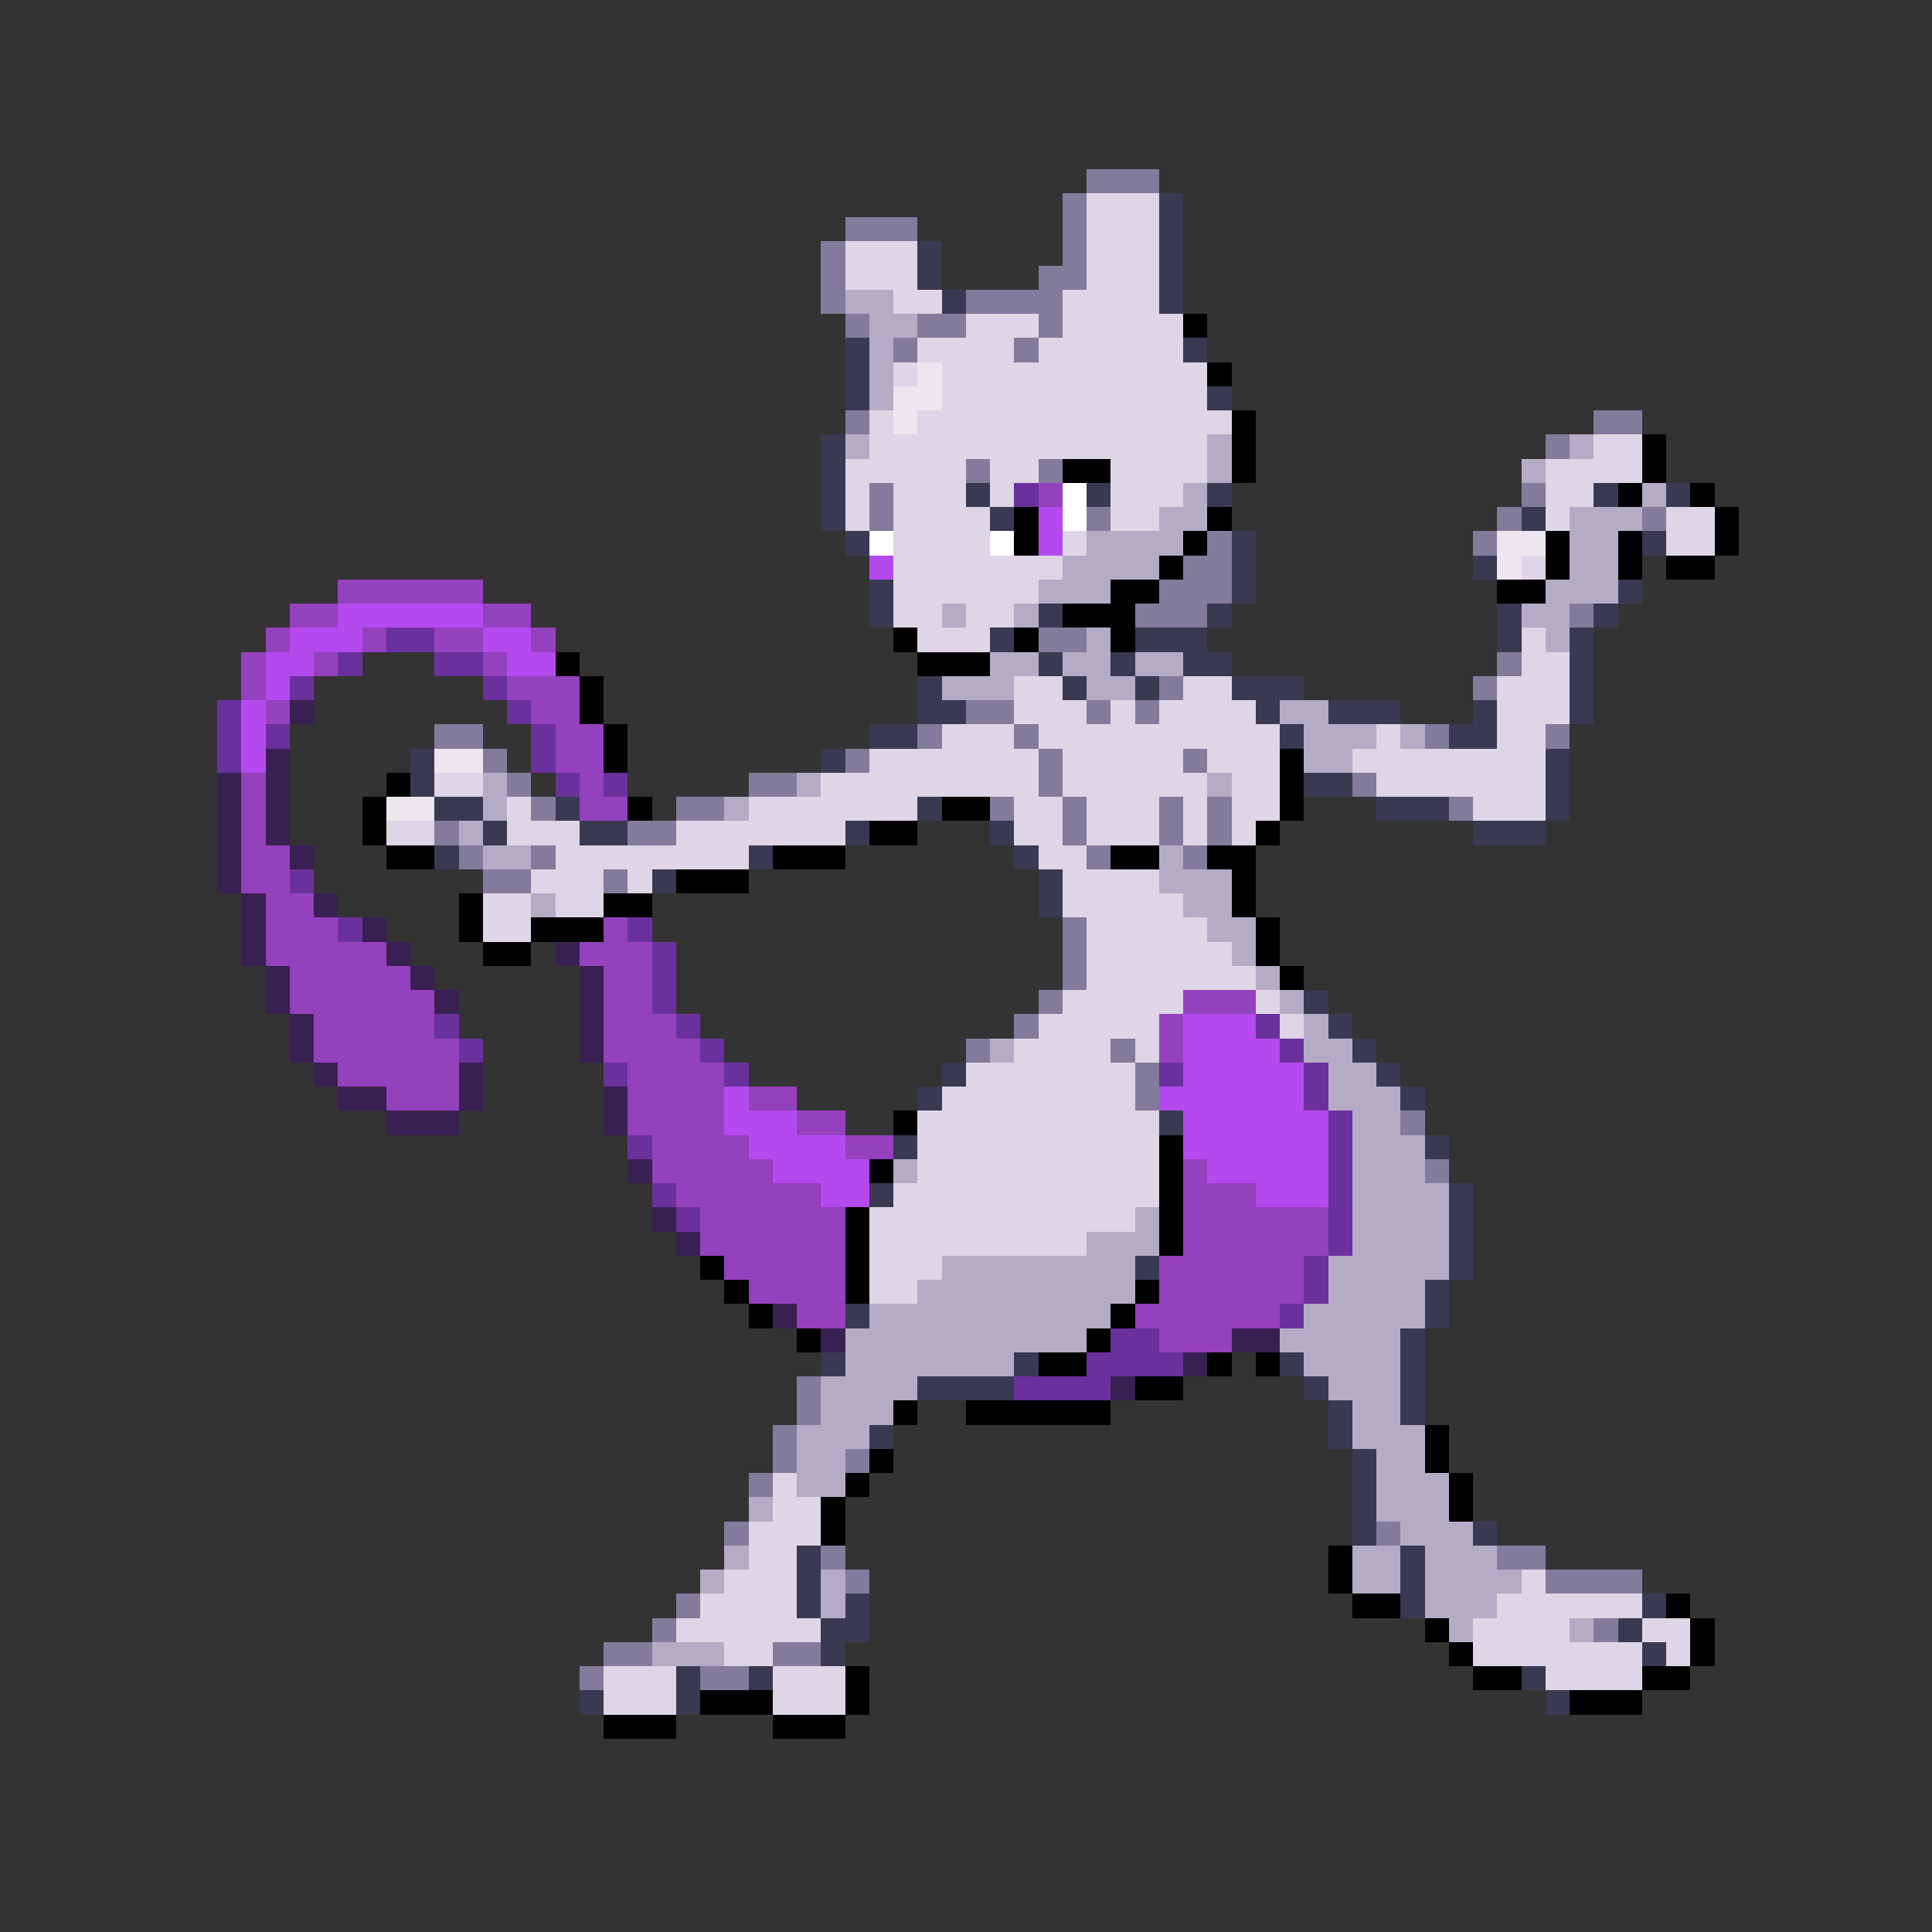 <svg xmlns="http://www.w3.org/2000/svg" viewBox="0 -0.5 80 80" shape-rendering="crispEdges">
<rect x="0" y="-0.5" width="80" height="80" fill="#333333" stroke="none"/>
<path stroke="#837b9c" d="M45 7h3M44 8h1M35 9h3M44 9h1M34 10h1M44 10h1M34 11h1M43 11h2M34 12h1M40 12h4M35 13h1M38 13h2M43 13h1M37 14h1M42 14h1M35 17h1M66 17h2M64 18h1M40 19h1M43 19h1M36 20h1M63 20h1M36 21h1M45 21h1M62 21h1M68 21h1M50 22h1M61 22h1M49 23h2M48 24h3M47 25h3M65 25h1M43 26h2M62 27h1M48 28h1M61 28h1M40 29h2M45 29h1M47 29h1M18 30h2M38 30h1M42 30h1M59 30h1M64 30h1M20 31h1M35 31h1M43 31h1M49 31h1M21 32h1M31 32h2M43 32h1M56 32h1M22 33h1M28 33h2M41 33h1M44 33h1M48 33h1M50 33h1M60 33h1M18 34h1M26 34h2M44 34h1M48 34h1M50 34h1M19 35h1M22 35h1M45 35h1M49 35h1M20 36h2M25 36h1M44 38h1M44 39h1M44 40h1M43 41h1M42 42h1M40 43h1M46 43h1M47 44h1M47 45h1M58 46h1M59 48h1M33 57h1M33 58h1M32 59h1M32 60h1M35 60h1M31 61h1M30 63h1M57 63h1M34 64h1M62 64h2M35 65h1M64 65h4M28 66h1M27 67h1M66 67h1M25 68h2M32 68h2M24 69h1M29 69h2" />
<path stroke="#ded5e6" d="M45 8h3M45 9h3M35 10h3M45 10h3M35 11h3M45 11h3M37 12h2M44 12h4M40 13h3M44 13h5M38 14h4M43 14h6M37 15h1M39 15h11M39 16h11M36 17h1M38 17h13M36 18h14M66 18h2M35 19h5M41 19h2M46 19h4M64 19h4M35 20h1M37 20h3M41 20h1M46 20h3M64 20h2M35 21h1M37 21h4M46 21h2M64 21h1M69 21h2M37 22h4M44 22h1M69 22h2M37 23h7M63 23h1M37 24h6M37 25h2M40 25h2M38 26h3M63 26h1M63 27h2M42 28h2M49 28h2M62 28h3M42 29h3M46 29h1M48 29h4M62 29h3M39 30h3M43 30h10M57 30h1M62 30h2M36 31h7M44 31h5M50 31h3M56 31h8M18 32h2M34 32h9M44 32h6M51 32h2M57 32h7M21 33h1M31 33h7M42 33h2M45 33h3M49 33h1M51 33h2M61 33h3M16 34h2M21 34h3M28 34h7M42 34h2M45 34h3M49 34h1M51 34h1M23 35h8M43 35h2M22 36h3M26 36h1M44 36h4M20 37h2M23 37h2M44 37h5M20 38h2M45 38h5M45 39h6M45 40h7M44 41h5M52 41h1M43 42h5M53 42h1M42 43h4M47 43h1M40 44h7M39 45h8M38 46h10M38 47h10M38 48h10M37 49h11M36 50h11M36 51h9M36 52h3M36 53h2M32 61h1M32 62h2M31 63h3M31 64h2M30 65h3M63 65h1M29 66h4M62 66h6M28 67h6M61 67h4M68 67h2M30 68h2M61 68h7M69 68h1M25 69h3M32 69h3M64 69h4M25 70h3M32 70h3" />
<path stroke="#393952" d="M48 8h1M48 9h1M38 10h1M48 10h1M38 11h1M48 11h1M39 12h1M48 12h1M35 14h1M49 14h1M35 15h1M35 16h1M50 16h1M34 18h1M34 19h1M34 20h1M40 20h1M45 20h1M50 20h1M66 20h1M69 20h1M34 21h1M41 21h1M63 21h1M35 22h1M51 22h1M68 22h1M51 23h1M61 23h1M36 24h1M51 24h1M67 24h1M36 25h1M43 25h1M50 25h1M62 25h1M66 25h1M41 26h1M47 26h3M62 26h1M65 26h1M43 27h1M46 27h1M49 27h2M65 27h1M38 28h1M44 28h1M47 28h1M51 28h3M65 28h1M38 29h2M52 29h1M55 29h3M61 29h1M65 29h1M36 30h2M53 30h1M60 30h2M17 31h1M34 31h1M64 31h1M17 32h1M54 32h2M64 32h1M18 33h2M23 33h1M38 33h1M57 33h3M64 33h1M20 34h1M24 34h2M35 34h1M41 34h1M61 34h3M18 35h1M31 35h1M42 35h1M27 36h1M43 36h1M43 37h1M54 41h1M55 42h1M56 43h1M39 44h1M57 44h1M38 45h1M58 45h1M48 46h1M37 47h1M59 47h1M36 49h1M60 49h1M60 50h1M60 51h1M47 52h1M60 52h1M59 53h1M35 54h1M59 54h1M58 55h1M34 56h1M42 56h1M53 56h1M58 56h1M38 57h4M54 57h1M58 57h1M55 58h1M58 58h1M36 59h1M55 59h1M56 60h1M56 61h1M56 62h1M56 63h1M61 63h1M33 64h1M58 64h1M33 65h1M58 65h1M33 66h1M35 66h1M58 66h1M68 66h1M34 67h2M67 67h1M34 68h1M68 68h1M28 69h1M31 69h1M63 69h1M24 70h1M28 70h1M64 70h1" />
<path stroke="#b4acc5" d="M35 12h2M36 13h2M36 14h1M36 15h1M36 16h1M35 18h1M50 18h1M65 18h1M50 19h1M63 19h1M49 20h1M68 20h1M48 21h2M65 21h3M45 22h4M65 22h2M44 23h4M65 23h2M43 24h3M64 24h3M39 25h1M42 25h1M63 25h2M45 26h1M64 26h1M41 27h2M44 27h2M47 27h2M39 28h3M45 28h2M53 29h2M54 30h3M58 30h1M54 31h2M20 32h1M33 32h1M50 32h1M20 33h1M30 33h1M19 34h1M20 35h2M48 35h1M48 36h3M22 37h1M49 37h2M50 38h2M51 39h1M52 40h1M53 41h1M54 42h1M41 43h1M54 43h2M55 44h2M55 45h3M56 46h2M56 47h3M37 48h1M56 48h3M56 49h4M47 50h1M56 50h4M45 51h3M56 51h4M39 52h8M55 52h5M38 53h9M55 53h4M36 54h10M54 54h5M35 55h10M53 55h5M35 56h7M54 56h4M34 57h4M55 57h3M34 58h3M56 58h2M33 59h3M56 59h3M33 60h2M57 60h2M33 61h2M57 61h3M31 62h1M57 62h3M58 63h3M30 64h1M56 64h2M59 64h3M29 65h1M34 65h1M56 65h2M59 65h4M34 66h1M59 66h3M60 67h1M65 67h1M27 68h3" />
<path stroke="#000000" d="M49 13h1M50 15h1M51 17h1M51 18h1M68 18h1M44 19h2M51 19h1M68 19h1M67 20h1M70 20h1M42 21h1M50 21h1M71 21h1M42 22h1M49 22h1M64 22h1M67 22h1M71 22h1M48 23h1M64 23h1M67 23h1M69 23h2M46 24h2M62 24h2M44 25h3M37 26h1M42 26h1M46 26h1M23 27h1M38 27h3M24 28h1M24 29h1M25 30h1M25 31h1M53 31h1M16 32h1M53 32h1M15 33h1M26 33h1M39 33h2M53 33h1M15 34h1M36 34h2M52 34h1M16 35h2M32 35h3M46 35h2M50 35h2M28 36h3M51 36h1M19 37h1M25 37h2M51 37h1M19 38h1M22 38h3M52 38h1M20 39h2M52 39h1M53 40h1M37 46h1M48 47h1M36 48h1M48 48h1M48 49h1M35 50h1M48 50h1M35 51h1M48 51h1M29 52h1M35 52h1M30 53h1M35 53h1M47 53h1M31 54h1M46 54h1M33 55h1M45 55h1M43 56h2M50 56h1M52 56h1M47 57h2M37 58h1M40 58h6M59 59h1M36 60h1M59 60h1M35 61h1M60 61h1M34 62h1M60 62h1M34 63h1M55 64h1M55 65h1M56 66h2M69 66h1M59 67h1M70 67h1M60 68h1M70 68h1M35 69h1M61 69h2M68 69h2M29 70h3M35 70h1M65 70h3M25 71h3M32 71h3" />
<path stroke="#eee6ee" d="M38 15h1M37 16h2M37 17h1M62 22h2M62 23h1M18 31h2M16 33h2" />
<path stroke="#6a319c" d="M42 20h1M16 26h2M14 27h1M18 27h2M12 28h1M20 28h1M9 29h1M21 29h1M9 30h1M11 30h1M22 30h1M9 31h1M22 31h1M23 32h1M25 32h1M12 36h1M14 38h1M26 38h1M27 39h1M27 40h1M27 41h1M18 42h1M28 42h1M52 42h1M19 43h1M29 43h1M53 43h1M25 44h1M30 44h1M48 44h1M54 44h1M54 45h1M55 46h1M26 47h1M55 47h1M55 48h1M27 49h1M55 49h1M28 50h1M55 50h1M55 51h1M54 52h1M54 53h1M53 54h1M46 55h2M45 56h4M42 57h4" />
<path stroke="#9441bd" d="M43 20h1M14 24h6M12 25h2M20 25h2M11 26h1M15 26h1M18 26h2M22 26h1M10 27h1M13 27h1M20 27h1M10 28h1M21 28h3M11 29h1M22 29h2M23 30h2M23 31h2M10 32h1M24 32h1M10 33h1M24 33h2M10 34h1M10 35h2M10 36h2M11 37h2M11 38h3M25 38h1M11 39h5M24 39h3M12 40h5M25 40h2M12 41h6M25 41h2M49 41h3M13 42h5M25 42h3M48 42h1M13 43h6M25 43h4M48 43h1M14 44h5M26 44h4M16 45h3M26 45h4M31 45h2M26 46h4M33 46h2M27 47h4M35 47h2M27 48h5M49 48h1M28 49h6M49 49h3M29 50h6M49 50h6M29 51h6M49 51h6M30 52h5M48 52h6M31 53h4M48 53h6M33 54h2M47 54h6M48 55h3" />
<path stroke="#ffffff" d="M44 20h1M44 21h1M36 22h1M41 22h1" />
<path stroke="#b44aee" d="M43 21h1M43 22h1M36 23h1M14 25h6M12 26h3M20 26h2M11 27h2M21 27h2M11 28h1M10 29h1M10 30h1M10 31h1M49 42h3M49 43h4M49 44h5M30 45h1M48 45h6M30 46h3M49 46h6M31 47h4M49 47h6M32 48h4M50 48h5M34 49h2M52 49h3" />
<path stroke="#392052" d="M12 29h1M11 31h1M9 32h1M11 32h1M9 33h1M11 33h1M9 34h1M11 34h1M9 35h1M12 35h1M9 36h1M10 37h1M13 37h1M10 38h1M15 38h1M10 39h1M16 39h1M23 39h1M11 40h1M17 40h1M24 40h1M11 41h1M18 41h1M24 41h1M12 42h1M24 42h1M12 43h1M24 43h1M13 44h1M19 44h1M14 45h2M19 45h1M25 45h1M16 46h3M25 46h1M26 48h1M27 50h1M28 51h1M32 54h1M34 55h1M51 55h2M49 56h1M46 57h1" />
</svg>